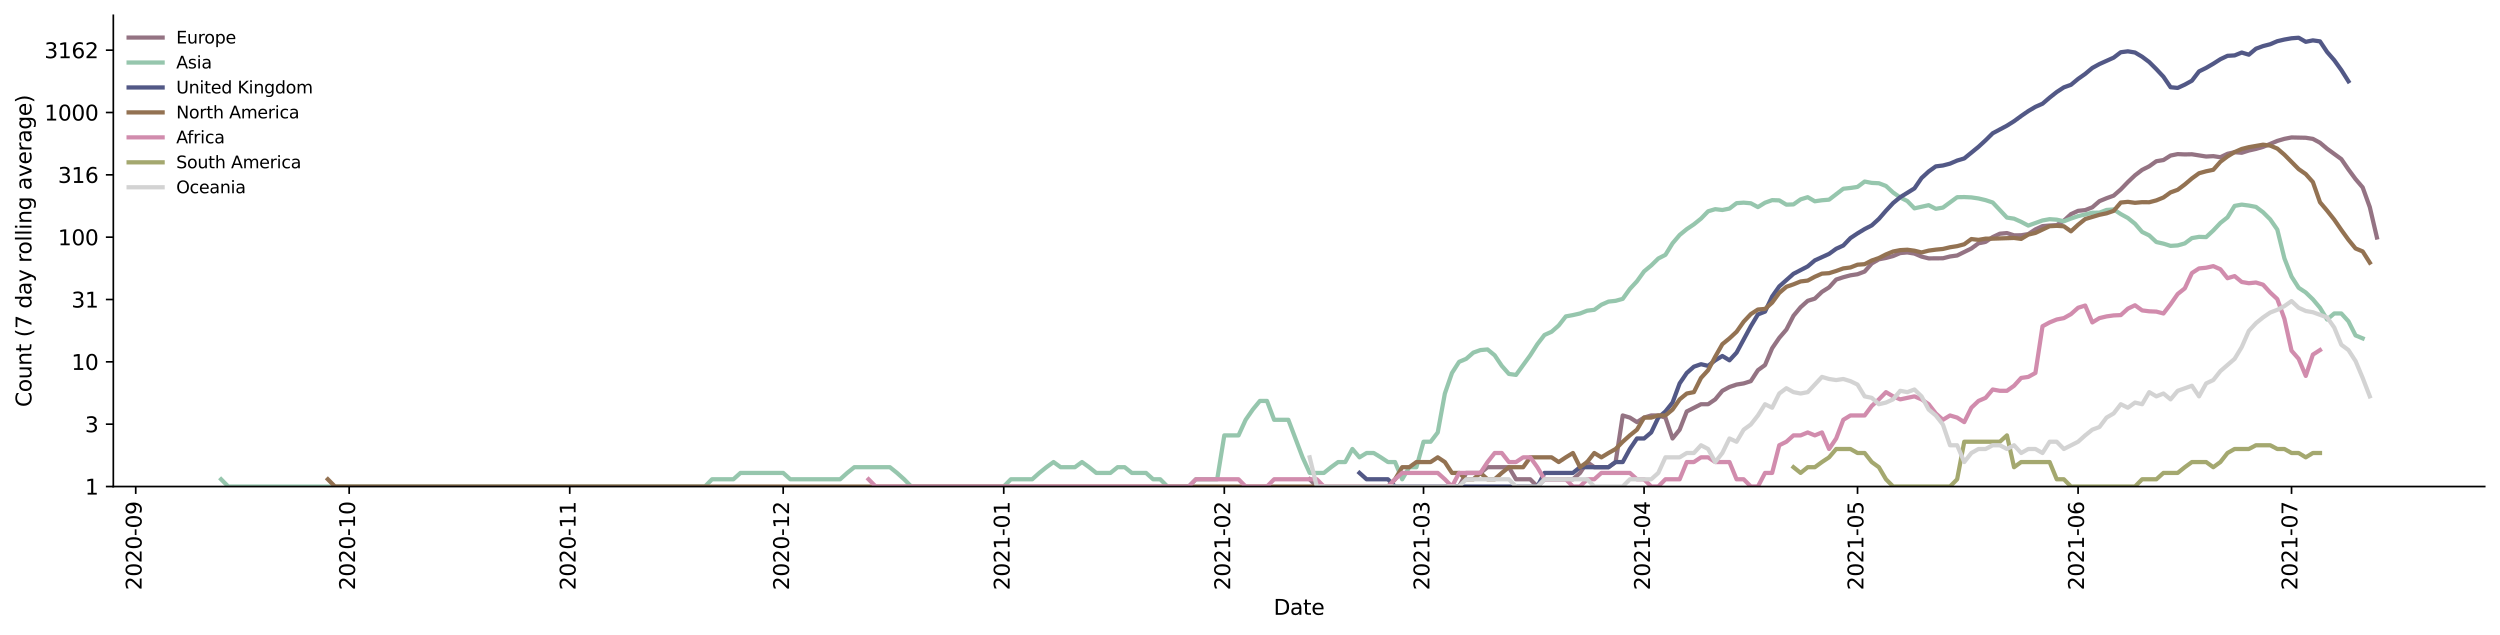 <?xml version="1.0" encoding="utf-8" standalone="no"?>
<!DOCTYPE svg PUBLIC "-//W3C//DTD SVG 1.1//EN"
  "http://www.w3.org/Graphics/SVG/1.1/DTD/svg11.dtd">
<svg height="298.621pt" version="1.1" viewBox="0 0 1176.528 298.621" width="1176.528pt" xmlns="http://www.w3.org/2000/svg" xmlns:xlink="http://www.w3.org/1999/xlink">
 <defs>
  <style type="text/css">*{stroke-linecap:butt;stroke-linejoin:round;}</style>
 </defs>
 <g id="figure_1">
  <g id="patch_1">
   <path d="M 0 298.621 
L 1176.528 298.621 
L 1176.528 0 
L 0 0 
z
" style="fill:#ffffff;"/>
  </g>
  <g id="axes_1">
   <g id="patch_2">
    <path d="M 53.328 228.96 
L 1169.328 228.96 
L 1169.328 7.2 
L 53.328 7.2 
z
" style="fill:#ffffff;"/>
   </g>
   <g id="matplotlib.axis_1">
    <g id="xtick_1">
     <g id="line2d_1">
      <defs>
       <path d="M 0 0 
L 0 3.5 
" id="ma589a60db5" style="stroke:#000000;stroke-width:0.8;"/>
      </defs>
      <g>
       <use style="stroke:#000000;stroke-width:0.8;" x="63.875" xlink:href="#ma589a60db5" y="228.96"/>
      </g>
     </g>
     <g id="text_1">
      <!-- 2020-09 -->
      <g transform="translate(66.635 277.743)rotate(-90)scale(0.1 -0.1)">
       <defs>
        <path d="M 1228 531 
L 3431 531 
L 3431 0 
L 469 0 
L 469 531 
Q 828 903 1448 1529 
Q 2069 2156 2228 2338 
Q 2531 2678 2651 2914 
Q 2772 3150 2772 3378 
Q 2772 3750 2511 3984 
Q 2250 4219 1831 4219 
Q 1534 4219 1204 4116 
Q 875 4013 500 3803 
L 500 4441 
Q 881 4594 1212 4672 
Q 1544 4750 1819 4750 
Q 2544 4750 2975 4387 
Q 3406 4025 3406 3419 
Q 3406 3131 3298 2873 
Q 3191 2616 2906 2266 
Q 2828 2175 2409 1742 
Q 1991 1309 1228 531 
z
" id="DejaVuSans-32" transform="scale(0.016)"/>
        <path d="M 2034 4250 
Q 1547 4250 1301 3770 
Q 1056 3291 1056 2328 
Q 1056 1369 1301 889 
Q 1547 409 2034 409 
Q 2525 409 2770 889 
Q 3016 1369 3016 2328 
Q 3016 3291 2770 3770 
Q 2525 4250 2034 4250 
z
M 2034 4750 
Q 2819 4750 3233 4129 
Q 3647 3509 3647 2328 
Q 3647 1150 3233 529 
Q 2819 -91 2034 -91 
Q 1250 -91 836 529 
Q 422 1150 422 2328 
Q 422 3509 836 4129 
Q 1250 4750 2034 4750 
z
" id="DejaVuSans-30" transform="scale(0.016)"/>
        <path d="M 313 2009 
L 1997 2009 
L 1997 1497 
L 313 1497 
L 313 2009 
z
" id="DejaVuSans-2d" transform="scale(0.016)"/>
        <path d="M 703 97 
L 703 672 
Q 941 559 1184 500 
Q 1428 441 1663 441 
Q 2288 441 2617 861 
Q 2947 1281 2994 2138 
Q 2813 1869 2534 1725 
Q 2256 1581 1919 1581 
Q 1219 1581 811 2004 
Q 403 2428 403 3163 
Q 403 3881 828 4315 
Q 1253 4750 1959 4750 
Q 2769 4750 3195 4129 
Q 3622 3509 3622 2328 
Q 3622 1225 3098 567 
Q 2575 -91 1691 -91 
Q 1453 -91 1209 -44 
Q 966 3 703 97 
z
M 1959 2075 
Q 2384 2075 2632 2365 
Q 2881 2656 2881 3163 
Q 2881 3666 2632 3958 
Q 2384 4250 1959 4250 
Q 1534 4250 1286 3958 
Q 1038 3666 1038 3163 
Q 1038 2656 1286 2365 
Q 1534 2075 1959 2075 
z
" id="DejaVuSans-39" transform="scale(0.016)"/>
       </defs>
       <use xlink:href="#DejaVuSans-32"/>
       <use x="63.623" xlink:href="#DejaVuSans-30"/>
       <use x="127.246" xlink:href="#DejaVuSans-32"/>
       <use x="190.869" xlink:href="#DejaVuSans-30"/>
       <use x="254.492" xlink:href="#DejaVuSans-2d"/>
       <use x="290.576" xlink:href="#DejaVuSans-30"/>
       <use x="354.199" xlink:href="#DejaVuSans-39"/>
      </g>
     </g>
    </g>
    <g id="xtick_2">
     <g id="line2d_2">
      <g>
       <use style="stroke:#000000;stroke-width:0.8;" x="164.325" xlink:href="#ma589a60db5" y="228.96"/>
      </g>
     </g>
     <g id="text_2">
      <!-- 2020-10 -->
      <g transform="translate(167.085 277.743)rotate(-90)scale(0.1 -0.1)">
       <defs>
        <path d="M 794 531 
L 1825 531 
L 1825 4091 
L 703 3866 
L 703 4441 
L 1819 4666 
L 2450 4666 
L 2450 531 
L 3481 531 
L 3481 0 
L 794 0 
L 794 531 
z
" id="DejaVuSans-31" transform="scale(0.016)"/>
       </defs>
       <use xlink:href="#DejaVuSans-32"/>
       <use x="63.623" xlink:href="#DejaVuSans-30"/>
       <use x="127.246" xlink:href="#DejaVuSans-32"/>
       <use x="190.869" xlink:href="#DejaVuSans-30"/>
       <use x="254.492" xlink:href="#DejaVuSans-2d"/>
       <use x="290.576" xlink:href="#DejaVuSans-31"/>
       <use x="354.199" xlink:href="#DejaVuSans-30"/>
      </g>
     </g>
    </g>
    <g id="xtick_3">
     <g id="line2d_3">
      <g>
       <use style="stroke:#000000;stroke-width:0.8;" x="268.124" xlink:href="#ma589a60db5" y="228.96"/>
      </g>
     </g>
     <g id="text_3">
      <!-- 2020-11 -->
      <g transform="translate(270.883 277.743)rotate(-90)scale(0.1 -0.1)">
       <use xlink:href="#DejaVuSans-32"/>
       <use x="63.623" xlink:href="#DejaVuSans-30"/>
       <use x="127.246" xlink:href="#DejaVuSans-32"/>
       <use x="190.869" xlink:href="#DejaVuSans-30"/>
       <use x="254.492" xlink:href="#DejaVuSans-2d"/>
       <use x="290.576" xlink:href="#DejaVuSans-31"/>
       <use x="354.199" xlink:href="#DejaVuSans-31"/>
      </g>
     </g>
    </g>
    <g id="xtick_4">
     <g id="line2d_4">
      <g>
       <use style="stroke:#000000;stroke-width:0.8;" x="368.574" xlink:href="#ma589a60db5" y="228.96"/>
      </g>
     </g>
     <g id="text_4">
      <!-- 2020-12 -->
      <g transform="translate(371.333 277.743)rotate(-90)scale(0.1 -0.1)">
       <use xlink:href="#DejaVuSans-32"/>
       <use x="63.623" xlink:href="#DejaVuSans-30"/>
       <use x="127.246" xlink:href="#DejaVuSans-32"/>
       <use x="190.869" xlink:href="#DejaVuSans-30"/>
       <use x="254.492" xlink:href="#DejaVuSans-2d"/>
       <use x="290.576" xlink:href="#DejaVuSans-31"/>
       <use x="354.199" xlink:href="#DejaVuSans-32"/>
      </g>
     </g>
    </g>
    <g id="xtick_5">
     <g id="line2d_5">
      <g>
       <use style="stroke:#000000;stroke-width:0.8;" x="472.372" xlink:href="#ma589a60db5" y="228.96"/>
      </g>
     </g>
     <g id="text_5">
      <!-- 2021-01 -->
      <g transform="translate(475.132 277.743)rotate(-90)scale(0.1 -0.1)">
       <use xlink:href="#DejaVuSans-32"/>
       <use x="63.623" xlink:href="#DejaVuSans-30"/>
       <use x="127.246" xlink:href="#DejaVuSans-32"/>
       <use x="190.869" xlink:href="#DejaVuSans-31"/>
       <use x="254.492" xlink:href="#DejaVuSans-2d"/>
       <use x="290.576" xlink:href="#DejaVuSans-30"/>
       <use x="354.199" xlink:href="#DejaVuSans-31"/>
      </g>
     </g>
    </g>
    <g id="xtick_6">
     <g id="line2d_6">
      <g>
       <use style="stroke:#000000;stroke-width:0.8;" x="576.171" xlink:href="#ma589a60db5" y="228.96"/>
      </g>
     </g>
     <g id="text_6">
      <!-- 2021-02 -->
      <g transform="translate(578.93 277.743)rotate(-90)scale(0.1 -0.1)">
       <use xlink:href="#DejaVuSans-32"/>
       <use x="63.623" xlink:href="#DejaVuSans-30"/>
       <use x="127.246" xlink:href="#DejaVuSans-32"/>
       <use x="190.869" xlink:href="#DejaVuSans-31"/>
       <use x="254.492" xlink:href="#DejaVuSans-2d"/>
       <use x="290.576" xlink:href="#DejaVuSans-30"/>
       <use x="354.199" xlink:href="#DejaVuSans-32"/>
      </g>
     </g>
    </g>
    <g id="xtick_7">
     <g id="line2d_7">
      <g>
       <use style="stroke:#000000;stroke-width:0.8;" x="669.924" xlink:href="#ma589a60db5" y="228.96"/>
      </g>
     </g>
     <g id="text_7">
      <!-- 2021-03 -->
      <g transform="translate(672.683 277.743)rotate(-90)scale(0.1 -0.1)">
       <defs>
        <path d="M 2597 2516 
Q 3050 2419 3304 2112 
Q 3559 1806 3559 1356 
Q 3559 666 3084 287 
Q 2609 -91 1734 -91 
Q 1441 -91 1130 -33 
Q 819 25 488 141 
L 488 750 
Q 750 597 1062 519 
Q 1375 441 1716 441 
Q 2309 441 2620 675 
Q 2931 909 2931 1356 
Q 2931 1769 2642 2001 
Q 2353 2234 1838 2234 
L 1294 2234 
L 1294 2753 
L 1863 2753 
Q 2328 2753 2575 2939 
Q 2822 3125 2822 3475 
Q 2822 3834 2567 4026 
Q 2313 4219 1838 4219 
Q 1578 4219 1281 4162 
Q 984 4106 628 3988 
L 628 4550 
Q 988 4650 1302 4700 
Q 1616 4750 1894 4750 
Q 2613 4750 3031 4423 
Q 3450 4097 3450 3541 
Q 3450 3153 3228 2886 
Q 3006 2619 2597 2516 
z
" id="DejaVuSans-33" transform="scale(0.016)"/>
       </defs>
       <use xlink:href="#DejaVuSans-32"/>
       <use x="63.623" xlink:href="#DejaVuSans-30"/>
       <use x="127.246" xlink:href="#DejaVuSans-32"/>
       <use x="190.869" xlink:href="#DejaVuSans-31"/>
       <use x="254.492" xlink:href="#DejaVuSans-2d"/>
       <use x="290.576" xlink:href="#DejaVuSans-30"/>
       <use x="354.199" xlink:href="#DejaVuSans-33"/>
      </g>
     </g>
    </g>
    <g id="xtick_8">
     <g id="line2d_8">
      <g>
       <use style="stroke:#000000;stroke-width:0.8;" x="773.722" xlink:href="#ma589a60db5" y="228.96"/>
      </g>
     </g>
     <g id="text_8">
      <!-- 2021-04 -->
      <g transform="translate(776.482 277.743)rotate(-90)scale(0.1 -0.1)">
       <defs>
        <path d="M 2419 4116 
L 825 1625 
L 2419 1625 
L 2419 4116 
z
M 2253 4666 
L 3047 4666 
L 3047 1625 
L 3713 1625 
L 3713 1100 
L 3047 1100 
L 3047 0 
L 2419 0 
L 2419 1100 
L 313 1100 
L 313 1709 
L 2253 4666 
z
" id="DejaVuSans-34" transform="scale(0.016)"/>
       </defs>
       <use xlink:href="#DejaVuSans-32"/>
       <use x="63.623" xlink:href="#DejaVuSans-30"/>
       <use x="127.246" xlink:href="#DejaVuSans-32"/>
       <use x="190.869" xlink:href="#DejaVuSans-31"/>
       <use x="254.492" xlink:href="#DejaVuSans-2d"/>
       <use x="290.576" xlink:href="#DejaVuSans-30"/>
       <use x="354.199" xlink:href="#DejaVuSans-34"/>
      </g>
     </g>
    </g>
    <g id="xtick_9">
     <g id="line2d_9">
      <g>
       <use style="stroke:#000000;stroke-width:0.8;" x="874.172" xlink:href="#ma589a60db5" y="228.96"/>
      </g>
     </g>
     <g id="text_9">
      <!-- 2021-05 -->
      <g transform="translate(876.932 277.743)rotate(-90)scale(0.1 -0.1)">
       <defs>
        <path d="M 691 4666 
L 3169 4666 
L 3169 4134 
L 1269 4134 
L 1269 2991 
Q 1406 3038 1543 3061 
Q 1681 3084 1819 3084 
Q 2600 3084 3056 2656 
Q 3513 2228 3513 1497 
Q 3513 744 3044 326 
Q 2575 -91 1722 -91 
Q 1428 -91 1123 -41 
Q 819 9 494 109 
L 494 744 
Q 775 591 1075 516 
Q 1375 441 1709 441 
Q 2250 441 2565 725 
Q 2881 1009 2881 1497 
Q 2881 1984 2565 2268 
Q 2250 2553 1709 2553 
Q 1456 2553 1204 2497 
Q 953 2441 691 2322 
L 691 4666 
z
" id="DejaVuSans-35" transform="scale(0.016)"/>
       </defs>
       <use xlink:href="#DejaVuSans-32"/>
       <use x="63.623" xlink:href="#DejaVuSans-30"/>
       <use x="127.246" xlink:href="#DejaVuSans-32"/>
       <use x="190.869" xlink:href="#DejaVuSans-31"/>
       <use x="254.492" xlink:href="#DejaVuSans-2d"/>
       <use x="290.576" xlink:href="#DejaVuSans-30"/>
       <use x="354.199" xlink:href="#DejaVuSans-35"/>
      </g>
     </g>
    </g>
    <g id="xtick_10">
     <g id="line2d_10">
      <g>
       <use style="stroke:#000000;stroke-width:0.8;" x="977.971" xlink:href="#ma589a60db5" y="228.96"/>
      </g>
     </g>
     <g id="text_10">
      <!-- 2021-06 -->
      <g transform="translate(980.73 277.743)rotate(-90)scale(0.1 -0.1)">
       <defs>
        <path d="M 2113 2584 
Q 1688 2584 1439 2293 
Q 1191 2003 1191 1497 
Q 1191 994 1439 701 
Q 1688 409 2113 409 
Q 2538 409 2786 701 
Q 3034 994 3034 1497 
Q 3034 2003 2786 2293 
Q 2538 2584 2113 2584 
z
M 3366 4563 
L 3366 3988 
Q 3128 4100 2886 4159 
Q 2644 4219 2406 4219 
Q 1781 4219 1451 3797 
Q 1122 3375 1075 2522 
Q 1259 2794 1537 2939 
Q 1816 3084 2150 3084 
Q 2853 3084 3261 2657 
Q 3669 2231 3669 1497 
Q 3669 778 3244 343 
Q 2819 -91 2113 -91 
Q 1303 -91 875 529 
Q 447 1150 447 2328 
Q 447 3434 972 4092 
Q 1497 4750 2381 4750 
Q 2619 4750 2861 4703 
Q 3103 4656 3366 4563 
z
" id="DejaVuSans-36" transform="scale(0.016)"/>
       </defs>
       <use xlink:href="#DejaVuSans-32"/>
       <use x="63.623" xlink:href="#DejaVuSans-30"/>
       <use x="127.246" xlink:href="#DejaVuSans-32"/>
       <use x="190.869" xlink:href="#DejaVuSans-31"/>
       <use x="254.492" xlink:href="#DejaVuSans-2d"/>
       <use x="290.576" xlink:href="#DejaVuSans-30"/>
       <use x="354.199" xlink:href="#DejaVuSans-36"/>
      </g>
     </g>
    </g>
    <g id="xtick_11">
     <g id="line2d_11">
      <g>
       <use style="stroke:#000000;stroke-width:0.8;" x="1078.421" xlink:href="#ma589a60db5" y="228.96"/>
      </g>
     </g>
     <g id="text_11">
      <!-- 2021-07 -->
      <g transform="translate(1081.18 277.743)rotate(-90)scale(0.1 -0.1)">
       <defs>
        <path d="M 525 4666 
L 3525 4666 
L 3525 4397 
L 1831 0 
L 1172 0 
L 2766 4134 
L 525 4134 
L 525 4666 
z
" id="DejaVuSans-37" transform="scale(0.016)"/>
       </defs>
       <use xlink:href="#DejaVuSans-32"/>
       <use x="63.623" xlink:href="#DejaVuSans-30"/>
       <use x="127.246" xlink:href="#DejaVuSans-32"/>
       <use x="190.869" xlink:href="#DejaVuSans-31"/>
       <use x="254.492" xlink:href="#DejaVuSans-2d"/>
       <use x="290.576" xlink:href="#DejaVuSans-30"/>
       <use x="354.199" xlink:href="#DejaVuSans-37"/>
      </g>
     </g>
    </g>
    <g id="text_12">
     <!-- Date -->
     <g transform="translate(599.377 289.341)scale(0.1 -0.1)">
      <defs>
       <path d="M 1259 4147 
L 1259 519 
L 2022 519 
Q 2988 519 3436 956 
Q 3884 1394 3884 2338 
Q 3884 3275 3436 3711 
Q 2988 4147 2022 4147 
L 1259 4147 
z
M 628 4666 
L 1925 4666 
Q 3281 4666 3915 4102 
Q 4550 3538 4550 2338 
Q 4550 1131 3912 565 
Q 3275 0 1925 0 
L 628 0 
L 628 4666 
z
" id="DejaVuSans-44" transform="scale(0.016)"/>
       <path d="M 2194 1759 
Q 1497 1759 1228 1600 
Q 959 1441 959 1056 
Q 959 750 1161 570 
Q 1363 391 1709 391 
Q 2188 391 2477 730 
Q 2766 1069 2766 1631 
L 2766 1759 
L 2194 1759 
z
M 3341 1997 
L 3341 0 
L 2766 0 
L 2766 531 
Q 2569 213 2275 61 
Q 1981 -91 1556 -91 
Q 1019 -91 701 211 
Q 384 513 384 1019 
Q 384 1609 779 1909 
Q 1175 2209 1959 2209 
L 2766 2209 
L 2766 2266 
Q 2766 2663 2505 2880 
Q 2244 3097 1772 3097 
Q 1472 3097 1187 3025 
Q 903 2953 641 2809 
L 641 3341 
Q 956 3463 1253 3523 
Q 1550 3584 1831 3584 
Q 2591 3584 2966 3190 
Q 3341 2797 3341 1997 
z
" id="DejaVuSans-61" transform="scale(0.016)"/>
       <path d="M 1172 4494 
L 1172 3500 
L 2356 3500 
L 2356 3053 
L 1172 3053 
L 1172 1153 
Q 1172 725 1289 603 
Q 1406 481 1766 481 
L 2356 481 
L 2356 0 
L 1766 0 
Q 1100 0 847 248 
Q 594 497 594 1153 
L 594 3053 
L 172 3053 
L 172 3500 
L 594 3500 
L 594 4494 
L 1172 4494 
z
" id="DejaVuSans-74" transform="scale(0.016)"/>
       <path d="M 3597 1894 
L 3597 1613 
L 953 1613 
Q 991 1019 1311 708 
Q 1631 397 2203 397 
Q 2534 397 2845 478 
Q 3156 559 3463 722 
L 3463 178 
Q 3153 47 2828 -22 
Q 2503 -91 2169 -91 
Q 1331 -91 842 396 
Q 353 884 353 1716 
Q 353 2575 817 3079 
Q 1281 3584 2069 3584 
Q 2775 3584 3186 3129 
Q 3597 2675 3597 1894 
z
M 3022 2063 
Q 3016 2534 2758 2815 
Q 2500 3097 2075 3097 
Q 1594 3097 1305 2825 
Q 1016 2553 972 2059 
L 3022 2063 
z
" id="DejaVuSans-65" transform="scale(0.016)"/>
      </defs>
      <use xlink:href="#DejaVuSans-44"/>
      <use x="77.002" xlink:href="#DejaVuSans-61"/>
      <use x="138.281" xlink:href="#DejaVuSans-74"/>
      <use x="177.49" xlink:href="#DejaVuSans-65"/>
     </g>
    </g>
   </g>
   <g id="matplotlib.axis_2">
    <g id="ytick_1">
     <g id="line2d_12">
      <defs>
       <path d="M 0 0 
L -3.5 0 
" id="m61944d1279" style="stroke:#000000;stroke-width:0.8;"/>
      </defs>
      <g>
       <use style="stroke:#000000;stroke-width:0.8;" x="53.328" xlink:href="#m61944d1279" y="228.96"/>
      </g>
     </g>
     <g id="text_13">
      <!-- 1 -->
      <g transform="translate(39.966 232.759)scale(0.1 -0.1)">
       <use xlink:href="#DejaVuSans-31"/>
      </g>
     </g>
    </g>
    <g id="ytick_2">
     <g id="line2d_13">
      <g>
       <use style="stroke:#000000;stroke-width:0.8;" x="53.328" xlink:href="#m61944d1279" y="199.623"/>
      </g>
     </g>
     <g id="text_14">
      <!-- 3 -->
      <g transform="translate(39.966 203.423)scale(0.1 -0.1)">
       <use xlink:href="#DejaVuSans-33"/>
      </g>
     </g>
    </g>
    <g id="ytick_3">
     <g id="line2d_14">
      <g>
       <use style="stroke:#000000;stroke-width:0.8;" x="53.328" xlink:href="#m61944d1279" y="170.287"/>
      </g>
     </g>
     <g id="text_15">
      <!-- 10 -->
      <g transform="translate(33.603 174.086)scale(0.1 -0.1)">
       <use xlink:href="#DejaVuSans-31"/>
       <use x="63.623" xlink:href="#DejaVuSans-30"/>
      </g>
     </g>
    </g>
    <g id="ytick_4">
     <g id="line2d_15">
      <g>
       <use style="stroke:#000000;stroke-width:0.8;" x="53.328" xlink:href="#m61944d1279" y="140.95"/>
      </g>
     </g>
     <g id="text_16">
      <!-- 31 -->
      <g transform="translate(33.603 144.749)scale(0.1 -0.1)">
       <use xlink:href="#DejaVuSans-33"/>
       <use x="63.623" xlink:href="#DejaVuSans-31"/>
      </g>
     </g>
    </g>
    <g id="ytick_5">
     <g id="line2d_16">
      <g>
       <use style="stroke:#000000;stroke-width:0.8;" x="53.328" xlink:href="#m61944d1279" y="111.613"/>
      </g>
     </g>
     <g id="text_17">
      <!-- 100 -->
      <g transform="translate(27.241 115.412)scale(0.1 -0.1)">
       <use xlink:href="#DejaVuSans-31"/>
       <use x="63.623" xlink:href="#DejaVuSans-30"/>
       <use x="127.246" xlink:href="#DejaVuSans-30"/>
      </g>
     </g>
    </g>
    <g id="ytick_6">
     <g id="line2d_17">
      <g>
       <use style="stroke:#000000;stroke-width:0.8;" x="53.328" xlink:href="#m61944d1279" y="82.276"/>
      </g>
     </g>
     <g id="text_18">
      <!-- 316 -->
      <g transform="translate(27.241 86.076)scale(0.1 -0.1)">
       <use xlink:href="#DejaVuSans-33"/>
       <use x="63.623" xlink:href="#DejaVuSans-31"/>
       <use x="127.246" xlink:href="#DejaVuSans-36"/>
      </g>
     </g>
    </g>
    <g id="ytick_7">
     <g id="line2d_18">
      <g>
       <use style="stroke:#000000;stroke-width:0.8;" x="53.328" xlink:href="#m61944d1279" y="52.94"/>
      </g>
     </g>
     <g id="text_19">
      <!-- 1000 -->
      <g transform="translate(20.878 56.739)scale(0.1 -0.1)">
       <use xlink:href="#DejaVuSans-31"/>
       <use x="63.623" xlink:href="#DejaVuSans-30"/>
       <use x="127.246" xlink:href="#DejaVuSans-30"/>
       <use x="190.869" xlink:href="#DejaVuSans-30"/>
      </g>
     </g>
    </g>
    <g id="ytick_8">
     <g id="line2d_19">
      <g>
       <use style="stroke:#000000;stroke-width:0.8;" x="53.328" xlink:href="#m61944d1279" y="23.603"/>
      </g>
     </g>
     <g id="text_20">
      <!-- 3162 -->
      <g transform="translate(20.878 27.402)scale(0.1 -0.1)">
       <use xlink:href="#DejaVuSans-33"/>
       <use x="63.623" xlink:href="#DejaVuSans-31"/>
       <use x="127.246" xlink:href="#DejaVuSans-36"/>
       <use x="190.869" xlink:href="#DejaVuSans-32"/>
      </g>
     </g>
    </g>
    <g id="text_21">
     <!-- Count (7 day rolling average) -->
     <g transform="translate(14.798 191.548)rotate(-90)scale(0.1 -0.1)">
      <defs>
       <path d="M 4122 4306 
L 4122 3641 
Q 3803 3938 3442 4084 
Q 3081 4231 2675 4231 
Q 1875 4231 1450 3742 
Q 1025 3253 1025 2328 
Q 1025 1406 1450 917 
Q 1875 428 2675 428 
Q 3081 428 3442 575 
Q 3803 722 4122 1019 
L 4122 359 
Q 3791 134 3420 21 
Q 3050 -91 2638 -91 
Q 1578 -91 968 557 
Q 359 1206 359 2328 
Q 359 3453 968 4101 
Q 1578 4750 2638 4750 
Q 3056 4750 3426 4639 
Q 3797 4528 4122 4306 
z
" id="DejaVuSans-43" transform="scale(0.016)"/>
       <path d="M 1959 3097 
Q 1497 3097 1228 2736 
Q 959 2375 959 1747 
Q 959 1119 1226 758 
Q 1494 397 1959 397 
Q 2419 397 2687 759 
Q 2956 1122 2956 1747 
Q 2956 2369 2687 2733 
Q 2419 3097 1959 3097 
z
M 1959 3584 
Q 2709 3584 3137 3096 
Q 3566 2609 3566 1747 
Q 3566 888 3137 398 
Q 2709 -91 1959 -91 
Q 1206 -91 779 398 
Q 353 888 353 1747 
Q 353 2609 779 3096 
Q 1206 3584 1959 3584 
z
" id="DejaVuSans-6f" transform="scale(0.016)"/>
       <path d="M 544 1381 
L 544 3500 
L 1119 3500 
L 1119 1403 
Q 1119 906 1312 657 
Q 1506 409 1894 409 
Q 2359 409 2629 706 
Q 2900 1003 2900 1516 
L 2900 3500 
L 3475 3500 
L 3475 0 
L 2900 0 
L 2900 538 
Q 2691 219 2414 64 
Q 2138 -91 1772 -91 
Q 1169 -91 856 284 
Q 544 659 544 1381 
z
M 1991 3584 
L 1991 3584 
z
" id="DejaVuSans-75" transform="scale(0.016)"/>
       <path d="M 3513 2113 
L 3513 0 
L 2938 0 
L 2938 2094 
Q 2938 2591 2744 2837 
Q 2550 3084 2163 3084 
Q 1697 3084 1428 2787 
Q 1159 2491 1159 1978 
L 1159 0 
L 581 0 
L 581 3500 
L 1159 3500 
L 1159 2956 
Q 1366 3272 1645 3428 
Q 1925 3584 2291 3584 
Q 2894 3584 3203 3211 
Q 3513 2838 3513 2113 
z
" id="DejaVuSans-6e" transform="scale(0.016)"/>
       <path id="DejaVuSans-20" transform="scale(0.016)"/>
       <path d="M 1984 4856 
Q 1566 4138 1362 3434 
Q 1159 2731 1159 2009 
Q 1159 1288 1364 580 
Q 1569 -128 1984 -844 
L 1484 -844 
Q 1016 -109 783 600 
Q 550 1309 550 2009 
Q 550 2706 781 3412 
Q 1013 4119 1484 4856 
L 1984 4856 
z
" id="DejaVuSans-28" transform="scale(0.016)"/>
       <path d="M 2906 2969 
L 2906 4863 
L 3481 4863 
L 3481 0 
L 2906 0 
L 2906 525 
Q 2725 213 2448 61 
Q 2172 -91 1784 -91 
Q 1150 -91 751 415 
Q 353 922 353 1747 
Q 353 2572 751 3078 
Q 1150 3584 1784 3584 
Q 2172 3584 2448 3432 
Q 2725 3281 2906 2969 
z
M 947 1747 
Q 947 1113 1208 752 
Q 1469 391 1925 391 
Q 2381 391 2643 752 
Q 2906 1113 2906 1747 
Q 2906 2381 2643 2742 
Q 2381 3103 1925 3103 
Q 1469 3103 1208 2742 
Q 947 2381 947 1747 
z
" id="DejaVuSans-64" transform="scale(0.016)"/>
       <path d="M 2059 -325 
Q 1816 -950 1584 -1140 
Q 1353 -1331 966 -1331 
L 506 -1331 
L 506 -850 
L 844 -850 
Q 1081 -850 1212 -737 
Q 1344 -625 1503 -206 
L 1606 56 
L 191 3500 
L 800 3500 
L 1894 763 
L 2988 3500 
L 3597 3500 
L 2059 -325 
z
" id="DejaVuSans-79" transform="scale(0.016)"/>
       <path d="M 2631 2963 
Q 2534 3019 2420 3045 
Q 2306 3072 2169 3072 
Q 1681 3072 1420 2755 
Q 1159 2438 1159 1844 
L 1159 0 
L 581 0 
L 581 3500 
L 1159 3500 
L 1159 2956 
Q 1341 3275 1631 3429 
Q 1922 3584 2338 3584 
Q 2397 3584 2469 3576 
Q 2541 3569 2628 3553 
L 2631 2963 
z
" id="DejaVuSans-72" transform="scale(0.016)"/>
       <path d="M 603 4863 
L 1178 4863 
L 1178 0 
L 603 0 
L 603 4863 
z
" id="DejaVuSans-6c" transform="scale(0.016)"/>
       <path d="M 603 3500 
L 1178 3500 
L 1178 0 
L 603 0 
L 603 3500 
z
M 603 4863 
L 1178 4863 
L 1178 4134 
L 603 4134 
L 603 4863 
z
" id="DejaVuSans-69" transform="scale(0.016)"/>
       <path d="M 2906 1791 
Q 2906 2416 2648 2759 
Q 2391 3103 1925 3103 
Q 1463 3103 1205 2759 
Q 947 2416 947 1791 
Q 947 1169 1205 825 
Q 1463 481 1925 481 
Q 2391 481 2648 825 
Q 2906 1169 2906 1791 
z
M 3481 434 
Q 3481 -459 3084 -895 
Q 2688 -1331 1869 -1331 
Q 1566 -1331 1297 -1286 
Q 1028 -1241 775 -1147 
L 775 -588 
Q 1028 -725 1275 -790 
Q 1522 -856 1778 -856 
Q 2344 -856 2625 -561 
Q 2906 -266 2906 331 
L 2906 616 
Q 2728 306 2450 153 
Q 2172 0 1784 0 
Q 1141 0 747 490 
Q 353 981 353 1791 
Q 353 2603 747 3093 
Q 1141 3584 1784 3584 
Q 2172 3584 2450 3431 
Q 2728 3278 2906 2969 
L 2906 3500 
L 3481 3500 
L 3481 434 
z
" id="DejaVuSans-67" transform="scale(0.016)"/>
       <path d="M 191 3500 
L 800 3500 
L 1894 563 
L 2988 3500 
L 3597 3500 
L 2284 0 
L 1503 0 
L 191 3500 
z
" id="DejaVuSans-76" transform="scale(0.016)"/>
       <path d="M 513 4856 
L 1013 4856 
Q 1481 4119 1714 3412 
Q 1947 2706 1947 2009 
Q 1947 1309 1714 600 
Q 1481 -109 1013 -844 
L 513 -844 
Q 928 -128 1133 580 
Q 1338 1288 1338 2009 
Q 1338 2731 1133 3434 
Q 928 4138 513 4856 
z
" id="DejaVuSans-29" transform="scale(0.016)"/>
      </defs>
      <use xlink:href="#DejaVuSans-43"/>
      <use x="69.824" xlink:href="#DejaVuSans-6f"/>
      <use x="131.006" xlink:href="#DejaVuSans-75"/>
      <use x="194.385" xlink:href="#DejaVuSans-6e"/>
      <use x="257.764" xlink:href="#DejaVuSans-74"/>
      <use x="296.973" xlink:href="#DejaVuSans-20"/>
      <use x="328.76" xlink:href="#DejaVuSans-28"/>
      <use x="367.773" xlink:href="#DejaVuSans-37"/>
      <use x="431.396" xlink:href="#DejaVuSans-20"/>
      <use x="463.184" xlink:href="#DejaVuSans-64"/>
      <use x="526.66" xlink:href="#DejaVuSans-61"/>
      <use x="587.939" xlink:href="#DejaVuSans-79"/>
      <use x="647.119" xlink:href="#DejaVuSans-20"/>
      <use x="678.906" xlink:href="#DejaVuSans-72"/>
      <use x="717.77" xlink:href="#DejaVuSans-6f"/>
      <use x="778.951" xlink:href="#DejaVuSans-6c"/>
      <use x="806.734" xlink:href="#DejaVuSans-6c"/>
      <use x="834.518" xlink:href="#DejaVuSans-69"/>
      <use x="862.301" xlink:href="#DejaVuSans-6e"/>
      <use x="925.68" xlink:href="#DejaVuSans-67"/>
      <use x="989.156" xlink:href="#DejaVuSans-20"/>
      <use x="1020.943" xlink:href="#DejaVuSans-61"/>
      <use x="1082.223" xlink:href="#DejaVuSans-76"/>
      <use x="1141.402" xlink:href="#DejaVuSans-65"/>
      <use x="1202.926" xlink:href="#DejaVuSans-72"/>
      <use x="1244.039" xlink:href="#DejaVuSans-61"/>
      <use x="1305.318" xlink:href="#DejaVuSans-67"/>
      <use x="1368.795" xlink:href="#DejaVuSans-65"/>
      <use x="1430.318" xlink:href="#DejaVuSans-29"/>
     </g>
    </g>
   </g>
   <g id="line2d_20">
    <path clip-path="url(#pbb311dd3d2)" d="M 616.351 225.557 
L 619.699 228.96 
L 686.666 228.96 
L 690.014 222.556 
L 696.711 222.556 
L 700.059 219.871 
L 710.104 219.871 
L 713.452 225.557 
L 720.149 225.557 
L 723.497 228.96 
L 726.846 225.557 
L 740.239 225.557 
L 743.587 222.556 
L 746.936 217.443 
L 750.284 219.871 
L 756.981 219.871 
L 760.329 217.443 
L 763.677 195.523 
L 767.026 196.523 
L 770.374 198.648 
L 773.722 196.523 
L 777.071 195.523 
L 780.419 195.523 
L 783.767 196.523 
L 787.116 206.35 
L 790.464 202.209 
L 793.812 193.635 
L 800.509 190.233 
L 803.857 190.233 
L 807.206 187.949 
L 810.554 183.917 
L 813.902 182.118 
L 817.251 180.985 
L 820.599 180.437 
L 823.947 179.375 
L 827.296 174.215 
L 830.644 171.786 
L 833.992 163.883 
L 837.341 159.002 
L 840.689 155.107 
L 844.037 148.592 
L 847.386 144.576 
L 850.734 141.574 
L 854.082 140.534 
L 857.431 137.345 
L 860.779 135.236 
L 864.127 131.559 
L 867.476 130.468 
L 870.824 129.569 
L 874.172 129.058 
L 877.521 127.791 
L 880.869 123.971 
L 884.217 122.036 
L 887.566 121.387 
L 890.914 120.495 
L 894.262 119.09 
L 897.611 118.799 
L 900.959 119.335 
L 904.307 120.754 
L 907.656 121.602 
L 914.352 121.548 
L 917.701 120.702 
L 921.049 120.238 
L 927.746 116.938 
L 931.094 114.501 
L 934.442 113.817 
L 937.791 111.577 
L 941.139 109.991 
L 944.487 109.686 
L 947.836 110.754 
L 951.184 110.719 
L 954.532 110.163 
L 957.881 107.957 
L 961.229 106.427 
L 964.577 106.132 
L 967.926 105.956 
L 971.274 103.858 
L 974.622 100.777 
L 977.971 99.231 
L 981.319 98.875 
L 984.667 97.562 
L 988.016 94.671 
L 991.364 93.286 
L 994.712 92.074 
L 998.061 89.139 
L 1001.409 85.665 
L 1004.757 82.503 
L 1008.106 79.942 
L 1011.454 78.265 
L 1014.802 75.873 
L 1018.151 75.315 
L 1021.499 73.206 
L 1024.847 72.522 
L 1028.196 72.672 
L 1031.544 72.601 
L 1038.241 73.662 
L 1041.589 73.482 
L 1044.937 73.992 
L 1048.286 72.389 
L 1051.634 71.635 
L 1054.982 71.894 
L 1058.331 70.829 
L 1061.679 70.083 
L 1065.027 69.117 
L 1071.724 66.317 
L 1075.072 65.339 
L 1078.421 64.684 
L 1085.118 64.835 
L 1088.466 65.363 
L 1091.814 67.168 
L 1095.163 69.998 
L 1101.859 74.881 
L 1105.208 79.764 
L 1108.556 84.295 
L 1111.904 88.207 
L 1115.253 97.478 
L 1118.601 111.759 
L 1118.601 111.759 
" style="fill:none;stroke:#947383;stroke-linecap:square;stroke-width:2;"/>
   </g>
   <g id="line2d_21">
    <path clip-path="url(#pbb311dd3d2)" d="M 104.055 225.557 
L 107.404 228.96 
L 331.742 228.96 
L 335.091 225.557 
L 345.136 225.557 
L 348.484 222.556 
L 368.574 222.556 
L 371.922 225.557 
L 395.361 225.557 
L 398.709 222.556 
L 402.057 219.871 
L 418.799 219.871 
L 422.147 222.556 
L 425.496 225.557 
L 428.844 228.96 
L 472.372 228.96 
L 475.721 225.557 
L 485.766 225.557 
L 489.114 222.556 
L 492.462 219.871 
L 495.811 217.443 
L 499.159 219.871 
L 505.856 219.871 
L 509.204 217.443 
L 512.552 219.871 
L 515.901 222.556 
L 522.597 222.556 
L 525.946 219.871 
L 529.294 219.871 
L 532.642 222.556 
L 539.339 222.556 
L 542.687 225.557 
L 546.036 225.557 
L 549.384 228.96 
L 559.429 228.96 
L 562.777 225.557 
L 572.822 225.557 
L 576.171 204.894 
L 582.867 204.894 
L 586.216 197.563 
L 589.564 192.741 
L 592.912 188.688 
L 596.261 188.688 
L 599.609 197.563 
L 606.306 197.563 
L 613.002 215.226 
L 616.351 222.556 
L 623.047 222.556 
L 626.396 219.871 
L 629.744 217.443 
L 633.092 217.443 
L 636.441 211.298 
L 639.789 215.226 
L 643.137 213.186 
L 646.486 213.186 
L 649.834 215.226 
L 653.182 217.443 
L 656.531 217.443 
L 659.879 225.557 
L 663.227 219.871 
L 666.576 219.871 
L 669.924 207.895 
L 673.272 207.895 
L 676.621 203.516 
L 679.969 185.192 
L 683.317 175.522 
L 686.666 170.287 
L 690.014 168.871 
L 693.362 165.946 
L 696.711 164.747 
L 700.059 164.455 
L 703.407 167.205 
L 706.756 172.175 
L 710.104 175.973 
L 713.452 176.432 
L 720.149 167.205 
L 723.497 161.974 
L 726.846 157.637 
L 730.194 156.131 
L 733.542 153.176 
L 736.891 148.905 
L 740.239 148.283 
L 743.587 147.527 
L 746.936 146.22 
L 750.284 145.799 
L 753.632 143.408 
L 756.981 141.931 
L 760.329 141.574 
L 763.677 140.648 
L 767.026 135.983 
L 770.374 132.368 
L 773.722 127.722 
L 777.071 124.935 
L 780.419 121.656 
L 783.767 119.933 
L 787.116 114.501 
L 790.464 110.579 
L 793.812 107.831 
L 797.161 105.58 
L 800.509 102.884 
L 803.857 99.433 
L 807.206 98.437 
L 810.554 98.831 
L 813.902 98.156 
L 817.251 95.605 
L 820.599 95.373 
L 823.947 95.663 
L 827.296 97.458 
L 830.644 95.392 
L 833.992 94.188 
L 837.341 94.299 
L 840.689 96.314 
L 844.037 96.194 
L 847.386 93.824 
L 850.734 92.794 
L 854.082 94.727 
L 857.431 94.244 
L 860.779 93.969 
L 867.476 88.824 
L 870.824 88.455 
L 874.172 87.961 
L 877.521 85.442 
L 880.869 86.075 
L 884.217 86.236 
L 887.566 87.519 
L 890.914 90.596 
L 894.262 92.934 
L 897.611 94.615 
L 900.959 98.049 
L 907.656 96.555 
L 911.004 98.264 
L 914.352 97.709 
L 921.049 92.812 
L 924.397 92.742 
L 927.746 92.899 
L 931.094 93.393 
L 934.442 94.188 
L 937.791 95.296 
L 944.487 102.397 
L 947.836 102.91 
L 951.184 104.401 
L 954.532 106.161 
L 961.229 103.751 
L 964.577 103.144 
L 967.926 103.38 
L 971.274 104.128 
L 974.622 102.858 
L 977.971 101.722 
L 984.667 100.119 
L 988.016 100.073 
L 991.364 98.809 
L 994.712 98.567 
L 998.061 100.753 
L 1001.409 102.601 
L 1004.757 105.294 
L 1008.106 109.151 
L 1011.454 110.789 
L 1014.802 113.897 
L 1018.151 114.665 
L 1021.499 115.712 
L 1024.847 115.499 
L 1028.196 114.542 
L 1031.544 112.054 
L 1034.892 111.468 
L 1038.241 111.577 
L 1041.589 108.467 
L 1044.937 104.928 
L 1048.286 102.271 
L 1051.634 96.9 
L 1054.982 96.294 
L 1058.331 96.737 
L 1061.679 97.374 
L 1065.027 99.888 
L 1068.376 103.222 
L 1071.724 108.052 
L 1075.072 121.602 
L 1078.421 130.165 
L 1081.769 135.421 
L 1085.118 137.646 
L 1088.466 140.876 
L 1091.814 144.843 
L 1095.163 150.361 
L 1098.511 147.527 
L 1101.859 147.527 
L 1105.208 151.208 
L 1108.556 157.859 
L 1111.904 159.237 
L 1111.904 159.237 
" style="fill:none;stroke:#96c6ad;stroke-linecap:square;stroke-width:2;"/>
   </g>
   <g id="line2d_22">
    <path clip-path="url(#pbb311dd3d2)" d="M 639.789 222.556 
L 643.137 225.557 
L 653.182 225.557 
L 656.531 228.96 
L 723.497 228.96 
L 726.846 222.556 
L 740.239 222.556 
L 743.587 219.871 
L 756.981 219.871 
L 760.329 217.443 
L 763.677 217.443 
L 767.026 211.298 
L 770.374 206.35 
L 773.722 206.35 
L 777.071 203.516 
L 780.419 196.523 
L 783.767 193.635 
L 787.116 189.448 
L 790.464 180.437 
L 793.812 175.522 
L 797.161 172.57 
L 800.509 171.403 
L 803.857 172.175 
L 807.206 169.569 
L 810.554 167.529 
L 813.902 169.569 
L 817.251 165.946 
L 823.947 153.551 
L 827.296 147.978 
L 830.644 146.649 
L 833.992 139.535 
L 837.341 134.78 
L 844.037 128.843 
L 850.734 125.368 
L 854.082 122.534 
L 860.779 119.483 
L 864.127 117.073 
L 867.476 115.541 
L 870.824 112.054 
L 874.172 109.821 
L 877.521 107.8 
L 880.869 106.073 
L 884.217 103.013 
L 887.566 99.163 
L 890.914 95.566 
L 894.262 92.794 
L 900.959 88.661 
L 904.307 83.777 
L 907.656 80.699 
L 911.004 78.304 
L 914.352 77.884 
L 917.701 77.008 
L 921.049 75.562 
L 924.397 74.556 
L 931.094 69.097 
L 934.442 66.017 
L 937.791 62.714 
L 944.487 59.145 
L 947.836 57.038 
L 951.184 54.586 
L 954.532 52.275 
L 957.881 50.287 
L 961.229 48.812 
L 964.577 45.945 
L 967.926 43.299 
L 971.274 41.112 
L 974.622 39.912 
L 977.971 37.138 
L 981.319 34.778 
L 984.667 31.985 
L 988.016 30.145 
L 994.712 27.128 
L 998.061 24.579 
L 1001.409 24.158 
L 1004.757 24.706 
L 1008.106 26.691 
L 1011.454 29.207 
L 1014.802 32.543 
L 1018.151 36.121 
L 1021.499 41.048 
L 1024.847 41.379 
L 1028.196 39.824 
L 1031.544 37.978 
L 1034.892 33.599 
L 1038.241 31.951 
L 1041.589 29.999 
L 1044.937 27.866 
L 1048.286 26.274 
L 1051.634 26.079 
L 1054.982 24.726 
L 1058.331 25.734 
L 1061.679 22.92 
L 1065.027 21.69 
L 1068.376 20.822 
L 1071.724 19.39 
L 1075.072 18.603 
L 1078.421 18.015 
L 1081.769 17.76 
L 1085.118 19.678 
L 1088.466 19.001 
L 1091.814 19.468 
L 1095.163 24.475 
L 1098.511 28.316 
L 1101.859 32.976 
L 1105.208 38.263 
L 1105.208 38.263 
" style="fill:none;stroke:#525886;stroke-linecap:square;stroke-width:2;"/>
   </g>
   <g id="line2d_23">
    <path clip-path="url(#pbb311dd3d2)" d="M 154.28 225.557 
L 157.629 228.96 
L 653.182 228.96 
L 656.531 225.557 
L 659.879 219.871 
L 663.227 219.871 
L 666.576 217.443 
L 673.272 217.443 
L 676.621 215.226 
L 679.969 217.443 
L 683.317 222.556 
L 686.666 222.556 
L 690.014 225.557 
L 693.362 225.557 
L 696.711 222.556 
L 700.059 225.557 
L 703.407 225.557 
L 706.756 222.556 
L 710.104 219.871 
L 716.801 219.871 
L 720.149 215.226 
L 730.194 215.226 
L 733.542 217.443 
L 736.891 215.226 
L 740.239 213.186 
L 743.587 219.871 
L 746.936 217.443 
L 750.284 213.186 
L 753.632 215.226 
L 756.981 213.186 
L 760.329 211.298 
L 763.677 207.895 
L 767.026 204.894 
L 770.374 202.209 
L 773.722 196.523 
L 777.071 196.523 
L 780.419 195.523 
L 783.767 195.523 
L 787.116 192.741 
L 790.464 187.949 
L 793.812 185.192 
L 797.161 184.546 
L 800.509 177.861 
L 803.857 174.215 
L 807.206 167.858 
L 810.554 161.974 
L 813.902 159.237 
L 817.251 156.131 
L 820.599 151.381 
L 823.947 147.827 
L 827.296 145.66 
L 830.644 145.385 
L 833.992 142.414 
L 837.341 137.849 
L 840.689 134.962 
L 844.037 133.805 
L 847.386 132.45 
L 850.734 132.041 
L 854.082 130.24 
L 857.431 128.771 
L 860.779 128.558 
L 864.127 127.518 
L 867.476 126.323 
L 870.824 125.873 
L 874.172 124.569 
L 877.521 124.328 
L 880.869 122.59 
L 884.217 121.44 
L 887.566 119.732 
L 890.914 118.368 
L 894.262 117.712 
L 897.611 117.528 
L 900.959 117.991 
L 904.307 118.799 
L 907.656 117.944 
L 911.004 117.482 
L 914.352 117.163 
L 917.701 116.361 
L 921.049 115.84 
L 924.397 114.953 
L 927.746 112.502 
L 931.094 112.882 
L 934.442 112.314 
L 937.791 112.314 
L 947.836 111.98 
L 951.184 112.427 
L 954.532 110.405 
L 957.881 109.618 
L 964.577 106.457 
L 967.926 106.279 
L 971.274 106.487 
L 974.622 108.856 
L 977.971 105.782 
L 981.319 103.091 
L 988.016 101.088 
L 991.364 100.399 
L 994.712 99.231 
L 998.061 95.315 
L 1001.409 94.991 
L 1004.757 95.45 
L 1008.106 95.143 
L 1011.454 95.181 
L 1014.802 94.299 
L 1018.151 92.934 
L 1021.499 90.532 
L 1024.847 89.32 
L 1028.196 86.807 
L 1031.544 83.961 
L 1034.892 81.534 
L 1038.241 80.601 
L 1041.589 79.91 
L 1044.937 76.125 
L 1048.286 73.613 
L 1051.634 71.567 
L 1054.982 70.105 
L 1058.331 69.262 
L 1065.027 68.088 
L 1068.376 68.513 
L 1071.724 69.92 
L 1075.072 72.814 
L 1081.769 79.577 
L 1085.118 81.929 
L 1088.466 85.678 
L 1091.814 95.181 
L 1095.163 99.141 
L 1098.511 103.353 
L 1101.859 108.211 
L 1105.208 112.844 
L 1108.556 116.938 
L 1111.904 118.32 
L 1115.253 123.619 
L 1115.253 123.619 
" style="fill:none;stroke:#937252;stroke-linecap:square;stroke-width:2;"/>
   </g>
   <g id="line2d_24">
    <path clip-path="url(#pbb311dd3d2)" d="M 408.754 225.557 
L 412.102 228.96 
L 559.429 228.96 
L 562.777 225.557 
L 582.867 225.557 
L 586.216 228.96 
L 596.261 228.96 
L 599.609 225.557 
L 619.699 225.557 
L 623.047 228.96 
L 653.182 228.96 
L 656.531 225.557 
L 659.879 222.556 
L 676.621 222.556 
L 679.969 225.557 
L 683.317 228.96 
L 686.666 222.556 
L 696.711 222.556 
L 700.059 217.443 
L 703.407 213.186 
L 706.756 213.186 
L 710.104 217.443 
L 713.452 217.443 
L 716.801 215.226 
L 720.149 215.226 
L 723.497 219.871 
L 726.846 225.557 
L 736.891 225.557 
L 740.239 228.96 
L 743.587 228.96 
L 746.936 225.557 
L 750.284 225.557 
L 753.632 222.556 
L 767.026 222.556 
L 770.374 225.557 
L 773.722 225.557 
L 777.071 228.96 
L 780.419 228.96 
L 783.767 225.557 
L 790.464 225.557 
L 793.812 217.443 
L 797.161 217.443 
L 800.509 215.226 
L 803.857 215.226 
L 807.206 217.443 
L 813.902 217.443 
L 817.251 225.557 
L 820.599 225.557 
L 823.947 228.96 
L 827.296 228.96 
L 830.644 222.556 
L 833.992 222.556 
L 837.341 209.54 
L 840.689 207.895 
L 844.037 204.894 
L 847.386 204.894 
L 850.734 203.516 
L 854.082 204.894 
L 857.431 203.516 
L 860.779 211.298 
L 864.127 206.35 
L 867.476 197.563 
L 870.824 195.523 
L 877.521 195.523 
L 880.869 191.042 
L 884.217 187.949 
L 887.566 184.546 
L 890.914 186.533 
L 894.262 187.949 
L 900.959 186.533 
L 904.307 187.949 
L 907.656 190.233 
L 911.004 194.562 
L 914.352 197.563 
L 917.701 195.523 
L 921.049 196.523 
L 924.397 198.648 
L 927.746 191.877 
L 931.094 188.688 
L 934.442 187.231 
L 937.791 183.303 
L 941.139 183.917 
L 944.487 183.917 
L 947.836 181.545 
L 951.184 177.861 
L 954.532 177.376 
L 957.881 175.522 
L 961.229 153.551 
L 964.577 151.73 
L 967.926 150.361 
L 971.274 149.704 
L 974.622 147.827 
L 977.971 144.843 
L 981.319 143.792 
L 984.667 151.73 
L 988.016 149.704 
L 991.364 148.905 
L 994.712 148.437 
L 998.061 148.283 
L 1001.409 145.248 
L 1004.757 143.663 
L 1008.106 146.079 
L 1011.454 146.505 
L 1014.802 146.649 
L 1018.151 147.527 
L 1021.499 143.156 
L 1024.847 138.364 
L 1028.196 135.7 
L 1031.544 128.487 
L 1034.892 126.323 
L 1038.241 126.001 
L 1041.589 125.244 
L 1044.937 126.715 
L 1048.286 130.93 
L 1051.634 129.939 
L 1054.982 132.699 
L 1058.331 133.289 
L 1061.679 132.95 
L 1065.027 133.98 
L 1068.376 137.646 
L 1071.724 140.762 
L 1075.072 150.031 
L 1078.421 165.041 
L 1081.769 168.871 
L 1085.118 176.899 
L 1088.466 166.884 
L 1091.814 164.747 
L 1091.814 164.747 
" style="fill:none;stroke:#d18cad;stroke-linecap:square;stroke-width:2;"/>
   </g>
   <g id="line2d_25">
    <path clip-path="url(#pbb311dd3d2)" d="M 844.037 219.871 
L 847.386 222.556 
L 850.734 219.871 
L 854.082 219.871 
L 857.431 217.443 
L 860.779 215.226 
L 864.127 211.298 
L 867.476 211.298 
L 870.824 211.298 
L 874.172 213.186 
L 877.521 213.186 
L 880.869 217.443 
L 884.217 219.871 
L 887.566 225.557 
L 890.914 228.96 
L 894.262 228.96 
L 897.611 228.96 
L 900.959 228.96 
L 904.307 228.96 
L 907.656 228.96 
L 911.004 228.96 
L 914.352 228.96 
L 917.701 228.96 
L 921.049 225.557 
L 924.397 207.895 
L 927.746 207.895 
L 931.094 207.895 
L 934.442 207.895 
L 937.791 207.895 
L 941.139 207.895 
L 944.487 204.894 
L 947.836 219.871 
L 951.184 217.443 
L 954.532 217.443 
L 957.881 217.443 
L 961.229 217.443 
L 964.577 217.443 
L 967.926 225.557 
L 971.274 225.557 
L 974.622 228.96 
L 977.971 228.96 
L 981.319 228.96 
L 984.667 228.96 
L 988.016 228.96 
L 991.364 228.96 
L 994.712 228.96 
L 998.061 228.96 
L 1001.409 228.96 
L 1004.757 228.96 
L 1008.106 225.557 
L 1011.454 225.557 
L 1014.802 225.557 
L 1018.151 222.556 
L 1021.499 222.556 
L 1024.847 222.556 
L 1028.196 219.871 
L 1031.544 217.443 
L 1034.892 217.443 
L 1038.241 217.443 
L 1041.589 219.871 
L 1044.937 217.443 
L 1048.286 213.186 
L 1051.634 211.298 
L 1054.982 211.298 
L 1058.331 211.298 
L 1061.679 209.54 
L 1065.027 209.54 
L 1068.376 209.54 
L 1071.724 211.298 
L 1075.072 211.298 
L 1078.421 213.186 
L 1081.769 213.186 
L 1085.118 215.226 
L 1088.466 213.186 
L 1091.814 213.186 
" style="fill:none;stroke:#a4a86f;stroke-linecap:square;stroke-width:2;"/>
   </g>
   <g id="line2d_26">
    <path clip-path="url(#pbb311dd3d2)" d="M 616.351 215.226 
L 619.699 228.96 
L 686.666 228.96 
L 690.014 225.557 
L 710.104 225.557 
L 713.452 228.96 
L 723.497 228.96 
L 726.846 225.557 
L 746.936 225.557 
L 750.284 228.96 
L 763.677 228.96 
L 767.026 225.557 
L 777.071 225.557 
L 780.419 222.556 
L 783.767 215.226 
L 790.464 215.226 
L 793.812 213.186 
L 797.161 213.186 
L 800.509 209.54 
L 803.857 211.298 
L 807.206 217.443 
L 810.554 213.186 
L 813.902 206.35 
L 817.251 207.895 
L 820.599 202.209 
L 823.947 199.78 
L 827.296 195.523 
L 830.644 190.233 
L 833.992 191.877 
L 837.341 185.192 
L 840.689 182.704 
L 844.037 184.546 
L 847.386 185.192 
L 850.734 184.546 
L 857.431 177.376 
L 860.779 178.356 
L 864.127 178.86 
L 867.476 178.356 
L 870.824 179.375 
L 874.172 180.985 
L 877.521 186.533 
L 880.869 187.231 
L 884.217 190.233 
L 887.566 189.448 
L 890.914 187.949 
L 894.262 183.917 
L 897.611 184.546 
L 900.959 183.303 
L 904.307 186.533 
L 907.656 192.741 
L 911.004 195.523 
L 914.352 199.78 
L 917.701 209.54 
L 921.049 209.54 
L 924.397 217.443 
L 927.746 213.186 
L 931.094 211.298 
L 934.442 211.298 
L 937.791 209.54 
L 941.139 209.54 
L 944.487 211.298 
L 947.836 209.54 
L 951.184 213.186 
L 954.532 211.298 
L 957.881 211.298 
L 961.229 213.186 
L 964.577 207.895 
L 967.926 207.895 
L 971.274 211.298 
L 977.971 207.895 
L 981.319 204.894 
L 984.667 202.209 
L 988.016 200.966 
L 991.364 196.523 
L 994.712 194.562 
L 998.061 190.233 
L 1001.409 191.877 
L 1004.757 189.448 
L 1008.106 190.233 
L 1011.454 184.546 
L 1014.802 186.533 
L 1018.151 185.192 
L 1021.499 187.949 
L 1024.847 183.917 
L 1031.544 181.545 
L 1034.892 186.533 
L 1038.241 180.437 
L 1041.589 178.86 
L 1044.937 174.643 
L 1051.634 168.871 
L 1054.982 163.323 
L 1058.331 155.717 
L 1061.679 152.084 
L 1065.027 149.381 
L 1068.376 147.084 
L 1071.724 145.799 
L 1075.072 144.05 
L 1078.421 141.693 
L 1081.769 144.843 
L 1085.118 146.362 
L 1088.466 146.938 
L 1095.163 149.381 
L 1098.511 154.123 
L 1101.859 162.238 
L 1105.208 164.747 
L 1108.556 169.925 
L 1111.904 177.861 
L 1115.253 186.533 
L 1115.253 186.533 
" style="fill:none;stroke:#d3d3d3;stroke-linecap:square;stroke-width:2;"/>
   </g>
   <g id="patch_3">
    <path d="M 53.328 228.96 
L 53.328 7.2 
" style="fill:none;stroke:#000000;stroke-linecap:square;stroke-linejoin:miter;stroke-width:0.8;"/>
   </g>
   <g id="patch_4">
    <path d="M 53.328 228.96 
L 1169.328 228.96 
" style="fill:none;stroke:#000000;stroke-linecap:square;stroke-linejoin:miter;stroke-width:0.8;"/>
   </g>
   <g id="legend_1">
    <g id="line2d_27">
     <path d="M 60.528 17.679 
L 76.528 17.679 
" style="fill:none;stroke:#947383;stroke-linecap:square;stroke-width:2;"/>
    </g>
    <g id="line2d_28"/>
    <g id="text_22">
     <!-- Europe -->
     <g transform="translate(82.928 20.479)scale(0.08 -0.08)">
      <defs>
       <path d="M 628 4666 
L 3578 4666 
L 3578 4134 
L 1259 4134 
L 1259 2753 
L 3481 2753 
L 3481 2222 
L 1259 2222 
L 1259 531 
L 3634 531 
L 3634 0 
L 628 0 
L 628 4666 
z
" id="DejaVuSans-45" transform="scale(0.016)"/>
       <path d="M 1159 525 
L 1159 -1331 
L 581 -1331 
L 581 3500 
L 1159 3500 
L 1159 2969 
Q 1341 3281 1617 3432 
Q 1894 3584 2278 3584 
Q 2916 3584 3314 3078 
Q 3713 2572 3713 1747 
Q 3713 922 3314 415 
Q 2916 -91 2278 -91 
Q 1894 -91 1617 61 
Q 1341 213 1159 525 
z
M 3116 1747 
Q 3116 2381 2855 2742 
Q 2594 3103 2138 3103 
Q 1681 3103 1420 2742 
Q 1159 2381 1159 1747 
Q 1159 1113 1420 752 
Q 1681 391 2138 391 
Q 2594 391 2855 752 
Q 3116 1113 3116 1747 
z
" id="DejaVuSans-70" transform="scale(0.016)"/>
      </defs>
      <use xlink:href="#DejaVuSans-45"/>
      <use x="63.184" xlink:href="#DejaVuSans-75"/>
      <use x="126.562" xlink:href="#DejaVuSans-72"/>
      <use x="165.426" xlink:href="#DejaVuSans-6f"/>
      <use x="226.607" xlink:href="#DejaVuSans-70"/>
      <use x="290.084" xlink:href="#DejaVuSans-65"/>
     </g>
    </g>
    <g id="line2d_29">
     <path d="M 60.528 29.421 
L 76.528 29.421 
" style="fill:none;stroke:#96c6ad;stroke-linecap:square;stroke-width:2;"/>
    </g>
    <g id="line2d_30"/>
    <g id="text_23">
     <!-- Asia -->
     <g transform="translate(82.928 32.221)scale(0.08 -0.08)">
      <defs>
       <path d="M 2188 4044 
L 1331 1722 
L 3047 1722 
L 2188 4044 
z
M 1831 4666 
L 2547 4666 
L 4325 0 
L 3669 0 
L 3244 1197 
L 1141 1197 
L 716 0 
L 50 0 
L 1831 4666 
z
" id="DejaVuSans-41" transform="scale(0.016)"/>
       <path d="M 2834 3397 
L 2834 2853 
Q 2591 2978 2328 3040 
Q 2066 3103 1784 3103 
Q 1356 3103 1142 2972 
Q 928 2841 928 2578 
Q 928 2378 1081 2264 
Q 1234 2150 1697 2047 
L 1894 2003 
Q 2506 1872 2764 1633 
Q 3022 1394 3022 966 
Q 3022 478 2636 193 
Q 2250 -91 1575 -91 
Q 1294 -91 989 -36 
Q 684 19 347 128 
L 347 722 
Q 666 556 975 473 
Q 1284 391 1588 391 
Q 1994 391 2212 530 
Q 2431 669 2431 922 
Q 2431 1156 2273 1281 
Q 2116 1406 1581 1522 
L 1381 1569 
Q 847 1681 609 1914 
Q 372 2147 372 2553 
Q 372 3047 722 3315 
Q 1072 3584 1716 3584 
Q 2034 3584 2315 3537 
Q 2597 3491 2834 3397 
z
" id="DejaVuSans-73" transform="scale(0.016)"/>
      </defs>
      <use xlink:href="#DejaVuSans-41"/>
      <use x="68.408" xlink:href="#DejaVuSans-73"/>
      <use x="120.508" xlink:href="#DejaVuSans-69"/>
      <use x="148.291" xlink:href="#DejaVuSans-61"/>
     </g>
    </g>
    <g id="line2d_31">
     <path d="M 60.528 41.164 
L 76.528 41.164 
" style="fill:none;stroke:#525886;stroke-linecap:square;stroke-width:2;"/>
    </g>
    <g id="line2d_32"/>
    <g id="text_24">
     <!-- United Kingdom -->
     <g transform="translate(82.928 43.964)scale(0.08 -0.08)">
      <defs>
       <path d="M 556 4666 
L 1191 4666 
L 1191 1831 
Q 1191 1081 1462 751 
Q 1734 422 2344 422 
Q 2950 422 3222 751 
Q 3494 1081 3494 1831 
L 3494 4666 
L 4128 4666 
L 4128 1753 
Q 4128 841 3676 375 
Q 3225 -91 2344 -91 
Q 1459 -91 1007 375 
Q 556 841 556 1753 
L 556 4666 
z
" id="DejaVuSans-55" transform="scale(0.016)"/>
       <path d="M 628 4666 
L 1259 4666 
L 1259 2694 
L 3353 4666 
L 4166 4666 
L 1850 2491 
L 4331 0 
L 3500 0 
L 1259 2247 
L 1259 0 
L 628 0 
L 628 4666 
z
" id="DejaVuSans-4b" transform="scale(0.016)"/>
       <path d="M 3328 2828 
Q 3544 3216 3844 3400 
Q 4144 3584 4550 3584 
Q 5097 3584 5394 3201 
Q 5691 2819 5691 2113 
L 5691 0 
L 5113 0 
L 5113 2094 
Q 5113 2597 4934 2840 
Q 4756 3084 4391 3084 
Q 3944 3084 3684 2787 
Q 3425 2491 3425 1978 
L 3425 0 
L 2847 0 
L 2847 2094 
Q 2847 2600 2669 2842 
Q 2491 3084 2119 3084 
Q 1678 3084 1418 2786 
Q 1159 2488 1159 1978 
L 1159 0 
L 581 0 
L 581 3500 
L 1159 3500 
L 1159 2956 
Q 1356 3278 1631 3431 
Q 1906 3584 2284 3584 
Q 2666 3584 2933 3390 
Q 3200 3197 3328 2828 
z
" id="DejaVuSans-6d" transform="scale(0.016)"/>
      </defs>
      <use xlink:href="#DejaVuSans-55"/>
      <use x="73.193" xlink:href="#DejaVuSans-6e"/>
      <use x="136.572" xlink:href="#DejaVuSans-69"/>
      <use x="164.355" xlink:href="#DejaVuSans-74"/>
      <use x="203.564" xlink:href="#DejaVuSans-65"/>
      <use x="265.088" xlink:href="#DejaVuSans-64"/>
      <use x="328.564" xlink:href="#DejaVuSans-20"/>
      <use x="360.352" xlink:href="#DejaVuSans-4b"/>
      <use x="425.928" xlink:href="#DejaVuSans-69"/>
      <use x="453.711" xlink:href="#DejaVuSans-6e"/>
      <use x="517.09" xlink:href="#DejaVuSans-67"/>
      <use x="580.566" xlink:href="#DejaVuSans-64"/>
      <use x="644.043" xlink:href="#DejaVuSans-6f"/>
      <use x="705.225" xlink:href="#DejaVuSans-6d"/>
     </g>
    </g>
    <g id="line2d_33">
     <path d="M 60.528 52.906 
L 76.528 52.906 
" style="fill:none;stroke:#937252;stroke-linecap:square;stroke-width:2;"/>
    </g>
    <g id="line2d_34"/>
    <g id="text_25">
     <!-- North America -->
     <g transform="translate(82.928 55.706)scale(0.08 -0.08)">
      <defs>
       <path d="M 628 4666 
L 1478 4666 
L 3547 763 
L 3547 4666 
L 4159 4666 
L 4159 0 
L 3309 0 
L 1241 3903 
L 1241 0 
L 628 0 
L 628 4666 
z
" id="DejaVuSans-4e" transform="scale(0.016)"/>
       <path d="M 3513 2113 
L 3513 0 
L 2938 0 
L 2938 2094 
Q 2938 2591 2744 2837 
Q 2550 3084 2163 3084 
Q 1697 3084 1428 2787 
Q 1159 2491 1159 1978 
L 1159 0 
L 581 0 
L 581 4863 
L 1159 4863 
L 1159 2956 
Q 1366 3272 1645 3428 
Q 1925 3584 2291 3584 
Q 2894 3584 3203 3211 
Q 3513 2838 3513 2113 
z
" id="DejaVuSans-68" transform="scale(0.016)"/>
       <path d="M 3122 3366 
L 3122 2828 
Q 2878 2963 2633 3030 
Q 2388 3097 2138 3097 
Q 1578 3097 1268 2742 
Q 959 2388 959 1747 
Q 959 1106 1268 751 
Q 1578 397 2138 397 
Q 2388 397 2633 464 
Q 2878 531 3122 666 
L 3122 134 
Q 2881 22 2623 -34 
Q 2366 -91 2075 -91 
Q 1284 -91 818 406 
Q 353 903 353 1747 
Q 353 2603 823 3093 
Q 1294 3584 2113 3584 
Q 2378 3584 2631 3529 
Q 2884 3475 3122 3366 
z
" id="DejaVuSans-63" transform="scale(0.016)"/>
      </defs>
      <use xlink:href="#DejaVuSans-4e"/>
      <use x="74.805" xlink:href="#DejaVuSans-6f"/>
      <use x="135.986" xlink:href="#DejaVuSans-72"/>
      <use x="177.1" xlink:href="#DejaVuSans-74"/>
      <use x="216.309" xlink:href="#DejaVuSans-68"/>
      <use x="279.688" xlink:href="#DejaVuSans-20"/>
      <use x="311.475" xlink:href="#DejaVuSans-41"/>
      <use x="379.883" xlink:href="#DejaVuSans-6d"/>
      <use x="477.295" xlink:href="#DejaVuSans-65"/>
      <use x="538.818" xlink:href="#DejaVuSans-72"/>
      <use x="579.932" xlink:href="#DejaVuSans-69"/>
      <use x="607.715" xlink:href="#DejaVuSans-63"/>
      <use x="662.695" xlink:href="#DejaVuSans-61"/>
     </g>
    </g>
    <g id="line2d_35">
     <path d="M 60.528 64.649 
L 76.528 64.649 
" style="fill:none;stroke:#d18cad;stroke-linecap:square;stroke-width:2;"/>
    </g>
    <g id="line2d_36"/>
    <g id="text_26">
     <!-- Africa -->
     <g transform="translate(82.928 67.449)scale(0.08 -0.08)">
      <defs>
       <path d="M 2375 4863 
L 2375 4384 
L 1825 4384 
Q 1516 4384 1395 4259 
Q 1275 4134 1275 3809 
L 1275 3500 
L 2222 3500 
L 2222 3053 
L 1275 3053 
L 1275 0 
L 697 0 
L 697 3053 
L 147 3053 
L 147 3500 
L 697 3500 
L 697 3744 
Q 697 4328 969 4595 
Q 1241 4863 1831 4863 
L 2375 4863 
z
" id="DejaVuSans-66" transform="scale(0.016)"/>
      </defs>
      <use xlink:href="#DejaVuSans-41"/>
      <use x="64.783" xlink:href="#DejaVuSans-66"/>
      <use x="99.988" xlink:href="#DejaVuSans-72"/>
      <use x="141.102" xlink:href="#DejaVuSans-69"/>
      <use x="168.885" xlink:href="#DejaVuSans-63"/>
      <use x="223.865" xlink:href="#DejaVuSans-61"/>
     </g>
    </g>
    <g id="line2d_37">
     <path d="M 60.528 76.391 
L 76.528 76.391 
" style="fill:none;stroke:#a4a86f;stroke-linecap:square;stroke-width:2;"/>
    </g>
    <g id="line2d_38"/>
    <g id="text_27">
     <!-- South America -->
     <g transform="translate(82.928 79.191)scale(0.08 -0.08)">
      <defs>
       <path d="M 3425 4513 
L 3425 3897 
Q 3066 4069 2747 4153 
Q 2428 4238 2131 4238 
Q 1616 4238 1336 4038 
Q 1056 3838 1056 3469 
Q 1056 3159 1242 3001 
Q 1428 2844 1947 2747 
L 2328 2669 
Q 3034 2534 3370 2195 
Q 3706 1856 3706 1288 
Q 3706 609 3251 259 
Q 2797 -91 1919 -91 
Q 1588 -91 1214 -16 
Q 841 59 441 206 
L 441 856 
Q 825 641 1194 531 
Q 1563 422 1919 422 
Q 2459 422 2753 634 
Q 3047 847 3047 1241 
Q 3047 1584 2836 1778 
Q 2625 1972 2144 2069 
L 1759 2144 
Q 1053 2284 737 2584 
Q 422 2884 422 3419 
Q 422 4038 858 4394 
Q 1294 4750 2059 4750 
Q 2388 4750 2728 4690 
Q 3069 4631 3425 4513 
z
" id="DejaVuSans-53" transform="scale(0.016)"/>
      </defs>
      <use xlink:href="#DejaVuSans-53"/>
      <use x="63.477" xlink:href="#DejaVuSans-6f"/>
      <use x="124.658" xlink:href="#DejaVuSans-75"/>
      <use x="188.037" xlink:href="#DejaVuSans-74"/>
      <use x="227.246" xlink:href="#DejaVuSans-68"/>
      <use x="290.625" xlink:href="#DejaVuSans-20"/>
      <use x="322.412" xlink:href="#DejaVuSans-41"/>
      <use x="390.82" xlink:href="#DejaVuSans-6d"/>
      <use x="488.232" xlink:href="#DejaVuSans-65"/>
      <use x="549.756" xlink:href="#DejaVuSans-72"/>
      <use x="590.869" xlink:href="#DejaVuSans-69"/>
      <use x="618.652" xlink:href="#DejaVuSans-63"/>
      <use x="673.633" xlink:href="#DejaVuSans-61"/>
     </g>
    </g>
    <g id="line2d_39">
     <path d="M 60.528 88.134 
L 76.528 88.134 
" style="fill:none;stroke:#d3d3d3;stroke-linecap:square;stroke-width:2;"/>
    </g>
    <g id="line2d_40"/>
    <g id="text_28">
     <!-- Oceania -->
     <g transform="translate(82.928 90.934)scale(0.08 -0.08)">
      <defs>
       <path d="M 2522 4238 
Q 1834 4238 1429 3725 
Q 1025 3213 1025 2328 
Q 1025 1447 1429 934 
Q 1834 422 2522 422 
Q 3209 422 3611 934 
Q 4013 1447 4013 2328 
Q 4013 3213 3611 3725 
Q 3209 4238 2522 4238 
z
M 2522 4750 
Q 3503 4750 4090 4092 
Q 4678 3434 4678 2328 
Q 4678 1225 4090 567 
Q 3503 -91 2522 -91 
Q 1538 -91 948 565 
Q 359 1222 359 2328 
Q 359 3434 948 4092 
Q 1538 4750 2522 4750 
z
" id="DejaVuSans-4f" transform="scale(0.016)"/>
      </defs>
      <use xlink:href="#DejaVuSans-4f"/>
      <use x="78.711" xlink:href="#DejaVuSans-63"/>
      <use x="133.691" xlink:href="#DejaVuSans-65"/>
      <use x="195.215" xlink:href="#DejaVuSans-61"/>
      <use x="256.494" xlink:href="#DejaVuSans-6e"/>
      <use x="319.873" xlink:href="#DejaVuSans-69"/>
      <use x="347.656" xlink:href="#DejaVuSans-61"/>
     </g>
    </g>
   </g>
  </g>
 </g>
 <defs>
  <clipPath id="pbb311dd3d2">
   <rect height="221.76" width="1116" x="53.328" y="7.2"/>
  </clipPath>
 </defs>
</svg>
